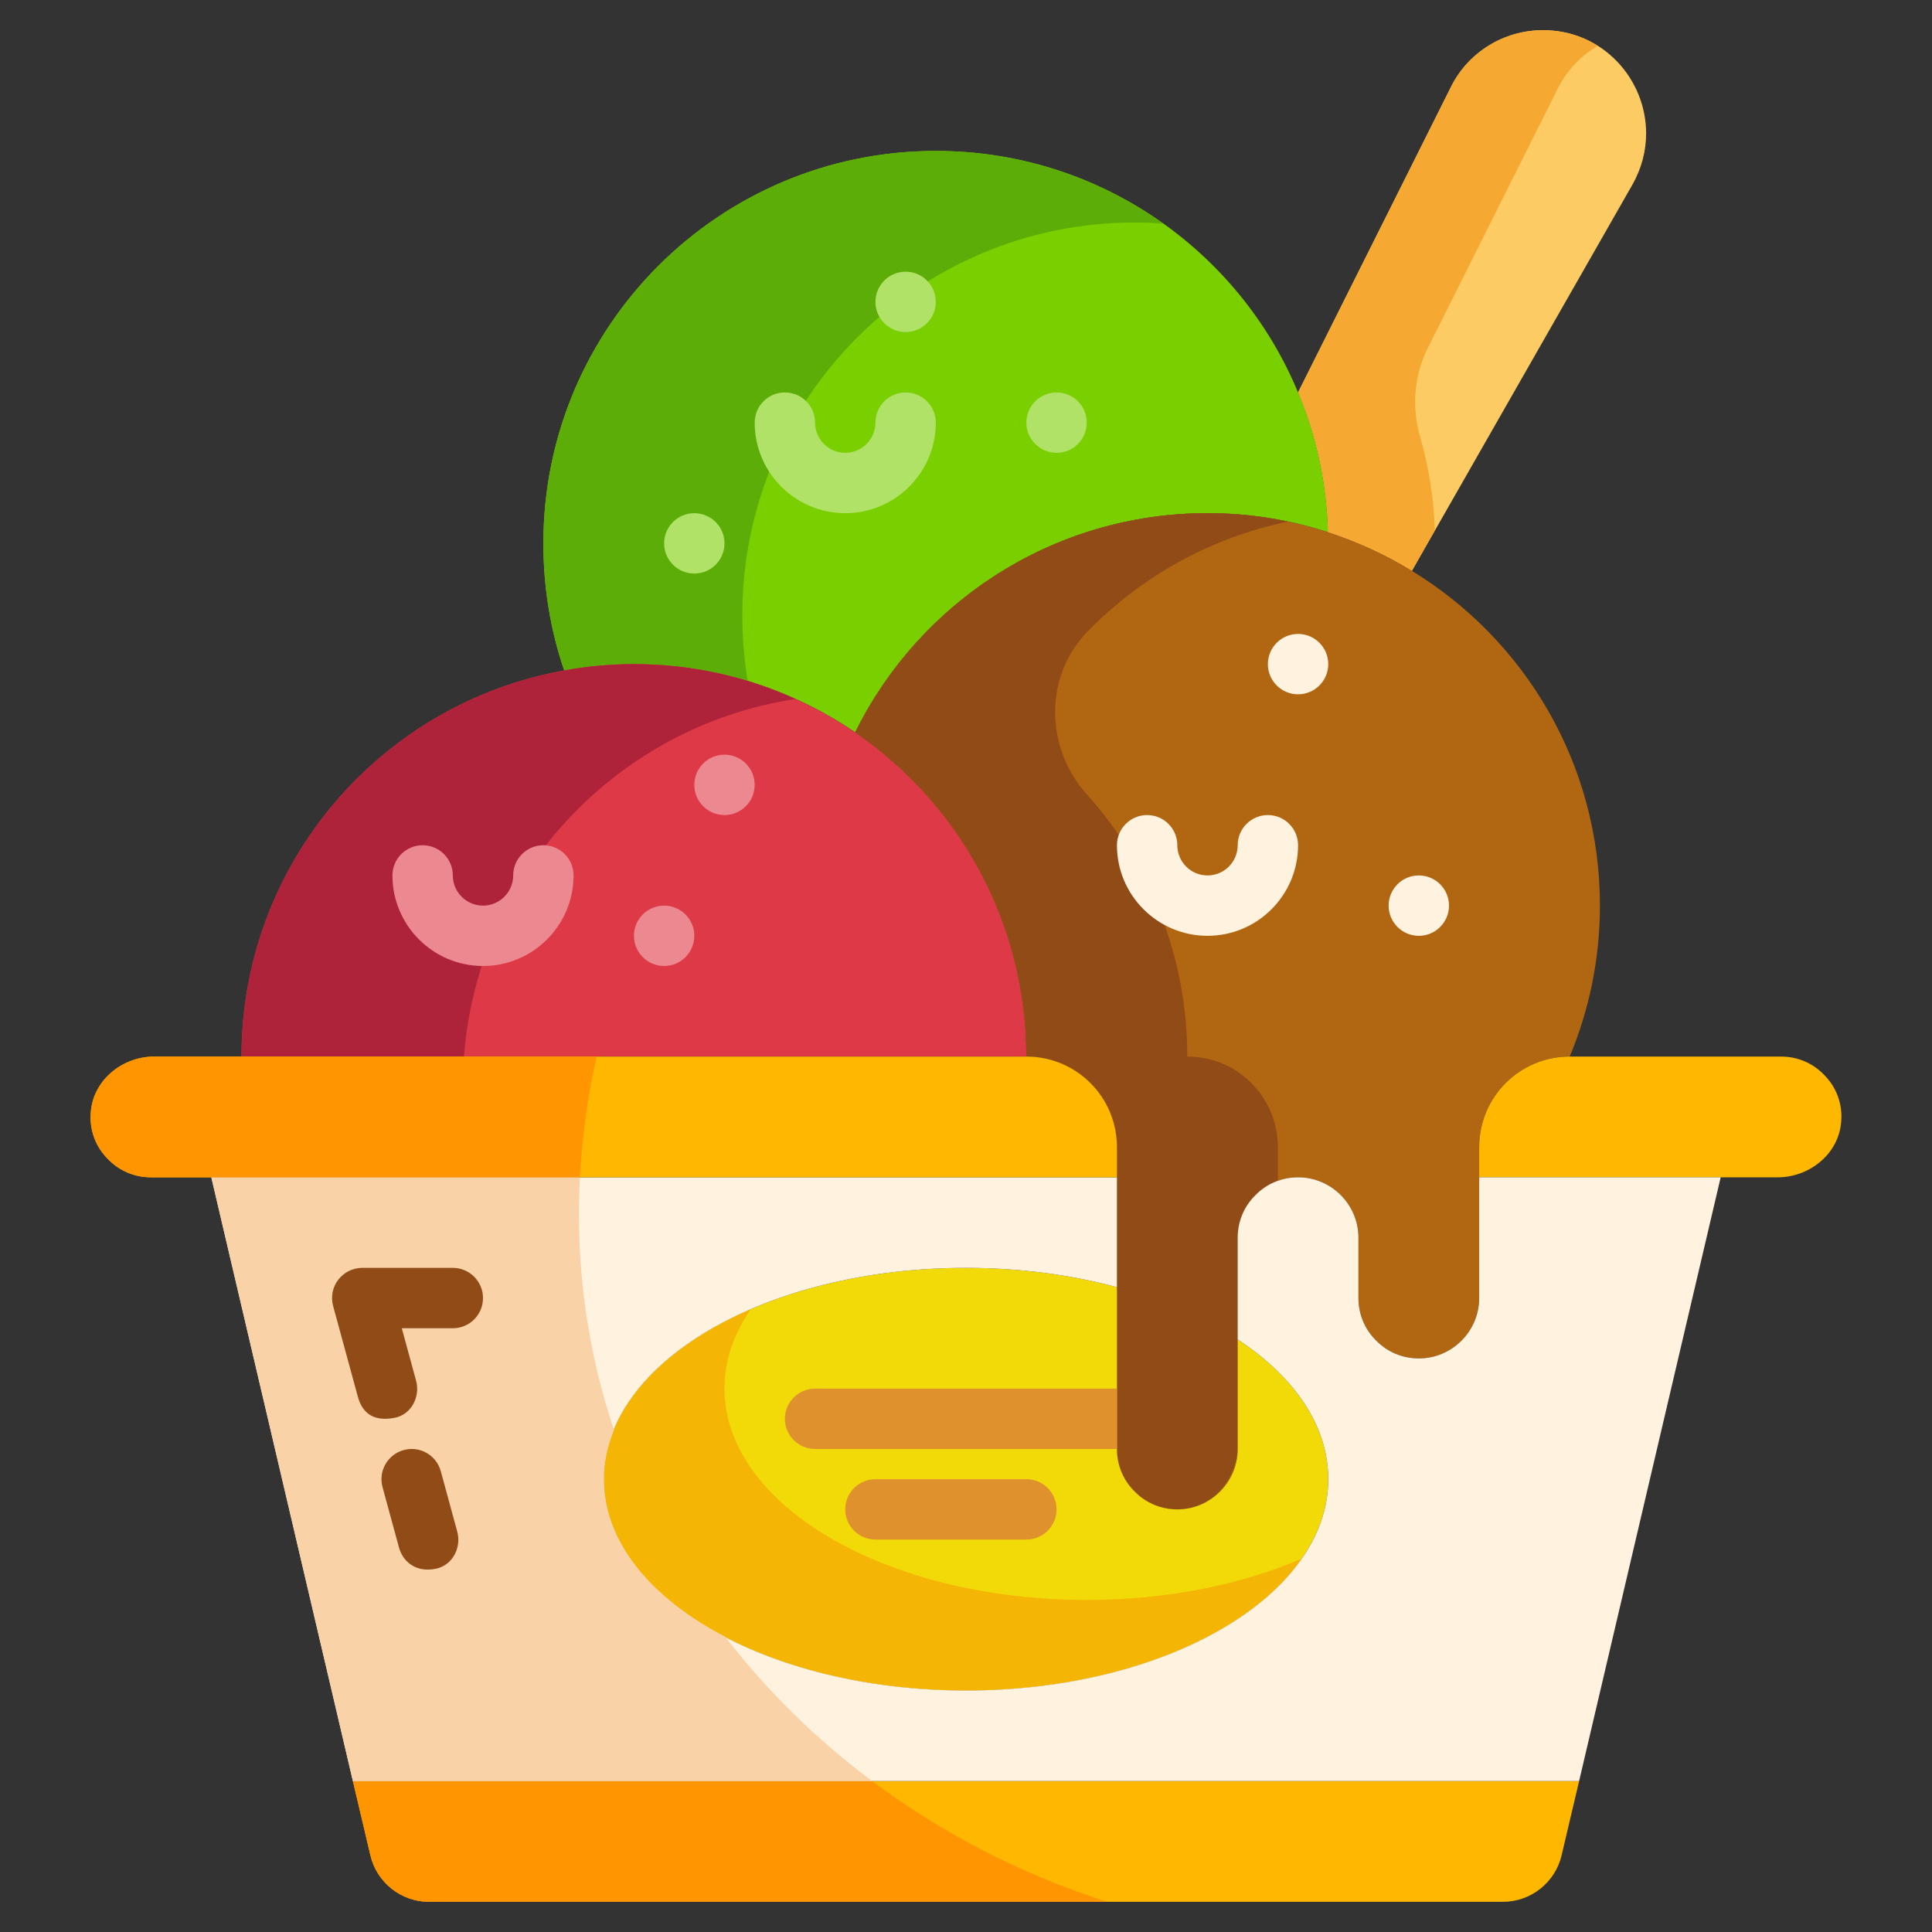 <svg id="flat" height="512" viewBox="0 0 64 64" width="512" xmlns="http://www.w3.org/2000/svg"><rect x="0" y="0" width="64" height="64" fill="#333333" stroke="none"/><path d="m54.53 4.42c0 .56-.14 1.14-.45 1.69l-7.31 12.8c-.86-.53-1.8-.96-2.78-1.28-.04-1.64-.39-3.2-.99-4.63l5.06-10.11c.57-1.16 1.76-1.89 3.05-1.89 2 0 3.42 1.63 3.42 3.42z" fill="#fccb63"/><path d="m52.93 1.52c-.56.32-1.03.82-1.33 1.42l-4.307 8.597c-.456.911-.53 1.956-.249 2.935.285.991.453 2.027.486 3.098l-.76 1.34c-.86-.53-1.8-.96-2.78-1.28-.04-1.64-.39-3.2-.99-4.63l5.06-10.11c.57-1.16 1.76-1.89 3.05-1.89.69 0 1.3.19 1.82.52z" fill="#f5a933"/><path d="m43 13c.6 1.43.95 2.99.99 4.63-1.26-.41-2.6-.63-3.99-.63-5.12 0-9.55 2.96-11.67 7.26-2.09-1.42-4.61-2.26-7.33-2.26-.79 0-1.56.07-2.31.21-.45-1.32-.69-2.73-.69-4.21 0-7.18 5.82-13 13-13 5.41 0 10.05 3.3 12 8z" fill="#7acf00"/><path d="m31 5c-7.18 0-13 5.82-13 13 0 1.48.24 2.89.69 4.21.75-.14 1.52-.21 2.31-.21 1.31 0 2.58.2 3.77.57-.12-.72-.18-1.45-.18-2.2 0-7.18 5.82-13 13-13 .32 0 .63.01.94.04-2.12-1.52-4.72-2.41-7.53-2.41z" fill="#5cad08"/><path d="m34 35h-26c0-6.39 4.61-11.7 10.69-12.79.75-.14 1.52-.21 2.31-.21 2.72 0 5.24.84 7.33 2.26 3.42 2.34 5.67 6.28 5.67 10.74z" fill="#de3946"/><path d="m21 22c-.79 0-1.56.07-2.31.21-6.08 1.09-10.69 6.4-10.69 12.79h7.37c.45-5.94 4.89-10.76 10.65-11.79.11-.02.22-.04.33-.05-1.63-.75-3.44-1.16-5.35-1.16z" fill="#af233a"/><path d="m53 30c0 1.77-.36 3.46-1 5-1.66 0-3 1.34-3 3v1 4c0 1.1-.9 2-2 2-.55 0-1.05-.22-1.41-.59-.37-.36-.59-.86-.59-1.41v-2c0-1.1-.9-2-2-2-.55 0-1.05.22-1.41.59-.37.36-.59.86-.59 1.41v3.37 3.63c0 1.1-.9 2-2 2-.55 0-1.05-.22-1.41-.59-.37-.36-.59-.86-.59-1.41v-5.36-3.64-1c0-1.66-1.34-3-3-3 0-4.46-2.25-8.4-5.67-10.74 2.12-4.3 6.55-7.26 11.67-7.26 1.39 0 2.73.22 3.99.63.98.32 1.92.75 2.78 1.28 3.74 2.28 6.23 6.39 6.23 11.09z" fill="#b16612"/><path d="m39.33 35c0-3.34-1.262-6.389-3.332-8.692-1.384-1.54-1.415-3.913.032-5.393 1.768-1.808 4.06-3.103 6.63-3.635-.86-.19-1.75-.28-2.66-.28-5.12 0-9.55 2.96-11.67 7.26 3.42 2.34 5.67 6.28 5.67 10.74 1.66 0 3 1.34 3 3v10c0 .55.22 1.05.59 1.41.398.409.968.635 1.587.583 1.053-.09 1.823-1.048 1.823-2.105v-6.888c0-.55.22-1.05.59-1.41.21-.21.46-.37.74-.47v-1.12c0-1.66-1.34-3-3-3z" fill="#904b17"/><path d="m60.41 35.59c.41.4.64.97.58 1.59-.09 1.05-1.05 1.82-2.1 1.82h-1.89-8v-1c0-1.66 1.34-3 3-3h7c.55 0 1.05.22 1.41.59z" fill="#ffb700"/><path d="m52.31 59-.58 2.46c-.21.9-1.02 1.54-1.94 1.54h-35.58c-.92 0-1.73-.64-1.94-1.54l-.58-2.46h20.31z" fill="#ffb700"/><path d="m41 44.37c1.87 1.23 3 2.85 3 4.63 0 3.87-5.37 7-12 7s-12-3.13-12-7 5.37-7 12-7c1.79 0 3.48.23 5 .64v5.36c0 .55.22 1.05.59 1.41.36.37.86.59 1.41.59 1.1 0 2-.9 2-2z" fill="#f2da09"/><path d="m36 53c2.67 0 5.14-.51 7.13-1.37-1.78 2.56-6.09 4.37-11.13 4.37-6.63 0-12-3.13-12-7 0-2.31 1.92-4.36 4.87-5.63-.56.81-.87 1.7-.87 2.63 0 3.87 5.37 7 12 7z" fill="#f5b504"/><path d="m49 39v4c0 1.1-.9 2-2 2-.55 0-1.05-.22-1.41-.59-.37-.36-.59-.86-.59-1.41v-2c0-1.1-.9-2-2-2-.55 0-1.05.22-1.41.59-.37.36-.59.86-.59 1.41v3.37c1.87 1.23 3 2.85 3 4.63 0 3.87-5.37 7-12 7s-12-3.13-12-7 5.37-7 12-7c1.79 0 3.48.23 5 .64v-3.64h-30l4.69 20h40.62l4.69-20z" fill="#fff2de"/><path d="m37 38v1h-30-2c-.55 0-1.05-.22-1.41-.59-.41-.4-.64-.97-.58-1.59.09-1.05 1.05-1.82 2.1-1.82h2.89 26c1.66 0 3 1.34 3 3z" fill="#ffb700"/><path d="m11.69 59 .58 2.46c.21.9 1.02 1.54 1.94 1.54h22.466c-2.83-.904-5.464-2.265-7.786-4z" fill="#ff9500"/><path d="m24.021 54.22c-2.462-1.281-4.021-3.141-4.021-5.22 0-.562.125-1.105.339-1.628-.877-2.614-1.283-5.43-1.129-8.372h-12.21l4.69 20h17.2c-1.84-1.375-3.481-2.983-4.869-4.78z" fill="#f9d2a7"/><path d="m8 35h-2.89c-1.05 0-2.01.77-2.1 1.82-.06.62.17 1.19.58 1.59.36.37.86.59 1.41.59h2 12.21c.069-1.311.25-2.646.553-4z" fill="#ff9500"/><path d="m34 49h-5c-.553 0-1 .448-1 1s.447 1 1 1h5c.553 0 1-.448 1-1s-.447-1-1-1z" fill="#df912e"/><path d="m42 27c-.553 0-1 .448-1 1 0 .551-.448 1-1 1s-1-.449-1-1c0-.552-.447-1-1-1s-1 .448-1 1c0 1.654 1.346 3 3 3s3-1.346 3-3c0-.552-.447-1-1-1z" fill="#fff2de"/><path d="m18 28c-.553 0-1 .448-1 1 0 .551-.448 1-1 1s-1-.449-1-1c0-.552-.447-1-1-1s-1 .448-1 1c0 1.654 1.346 3 3 3s3-1.346 3-3c0-.552-.447-1-1-1z" fill="#eb8890"/><path d="m28 17c1.654 0 3-1.346 3-3 0-.552-.447-1-1-1s-1 .448-1 1c0 .551-.448 1-1 1s-1-.449-1-1c0-.552-.447-1-1-1s-1 .448-1 1c0 1.654 1.346 3 3 3z" fill="#afe266"/><circle cx="24" cy="26" fill="#eb8890" r="1"/><circle cx="22" cy="31" fill="#eb8890" r="1"/><circle cx="47" cy="30" fill="#fff2de" r="1"/><circle cx="43" cy="22" fill="#fff2de" r="1"/><g fill="#afe266"><circle cx="35" cy="14" r="1"/><circle cx="30" cy="10" r="1"/><circle cx="23" cy="18" r="1"/></g><path d="m14.602 48.737c-.145-.534-.695-.848-1.228-.702-.533.145-.848.695-.702 1.228l.545 2c.121.445.539.846 1.228.702.541-.113.848-.695.702-1.228z" fill="#904b17"/><path d="m15 42h-3c-.312 0-.605.146-.795.393s-.252.569-.17.87l.818 3c.121.445.424.861 1.228.702.542-.107.848-.695.702-1.228l-.473-1.737h1.69c.553 0 1-.448 1-1s-.447-1-1-1z" fill="#904b17"/><g><path d="m37 46v2h-10c-.55 0-1-.45-1-1s.45-1 1-1z" fill="#df912e"/></g></svg>